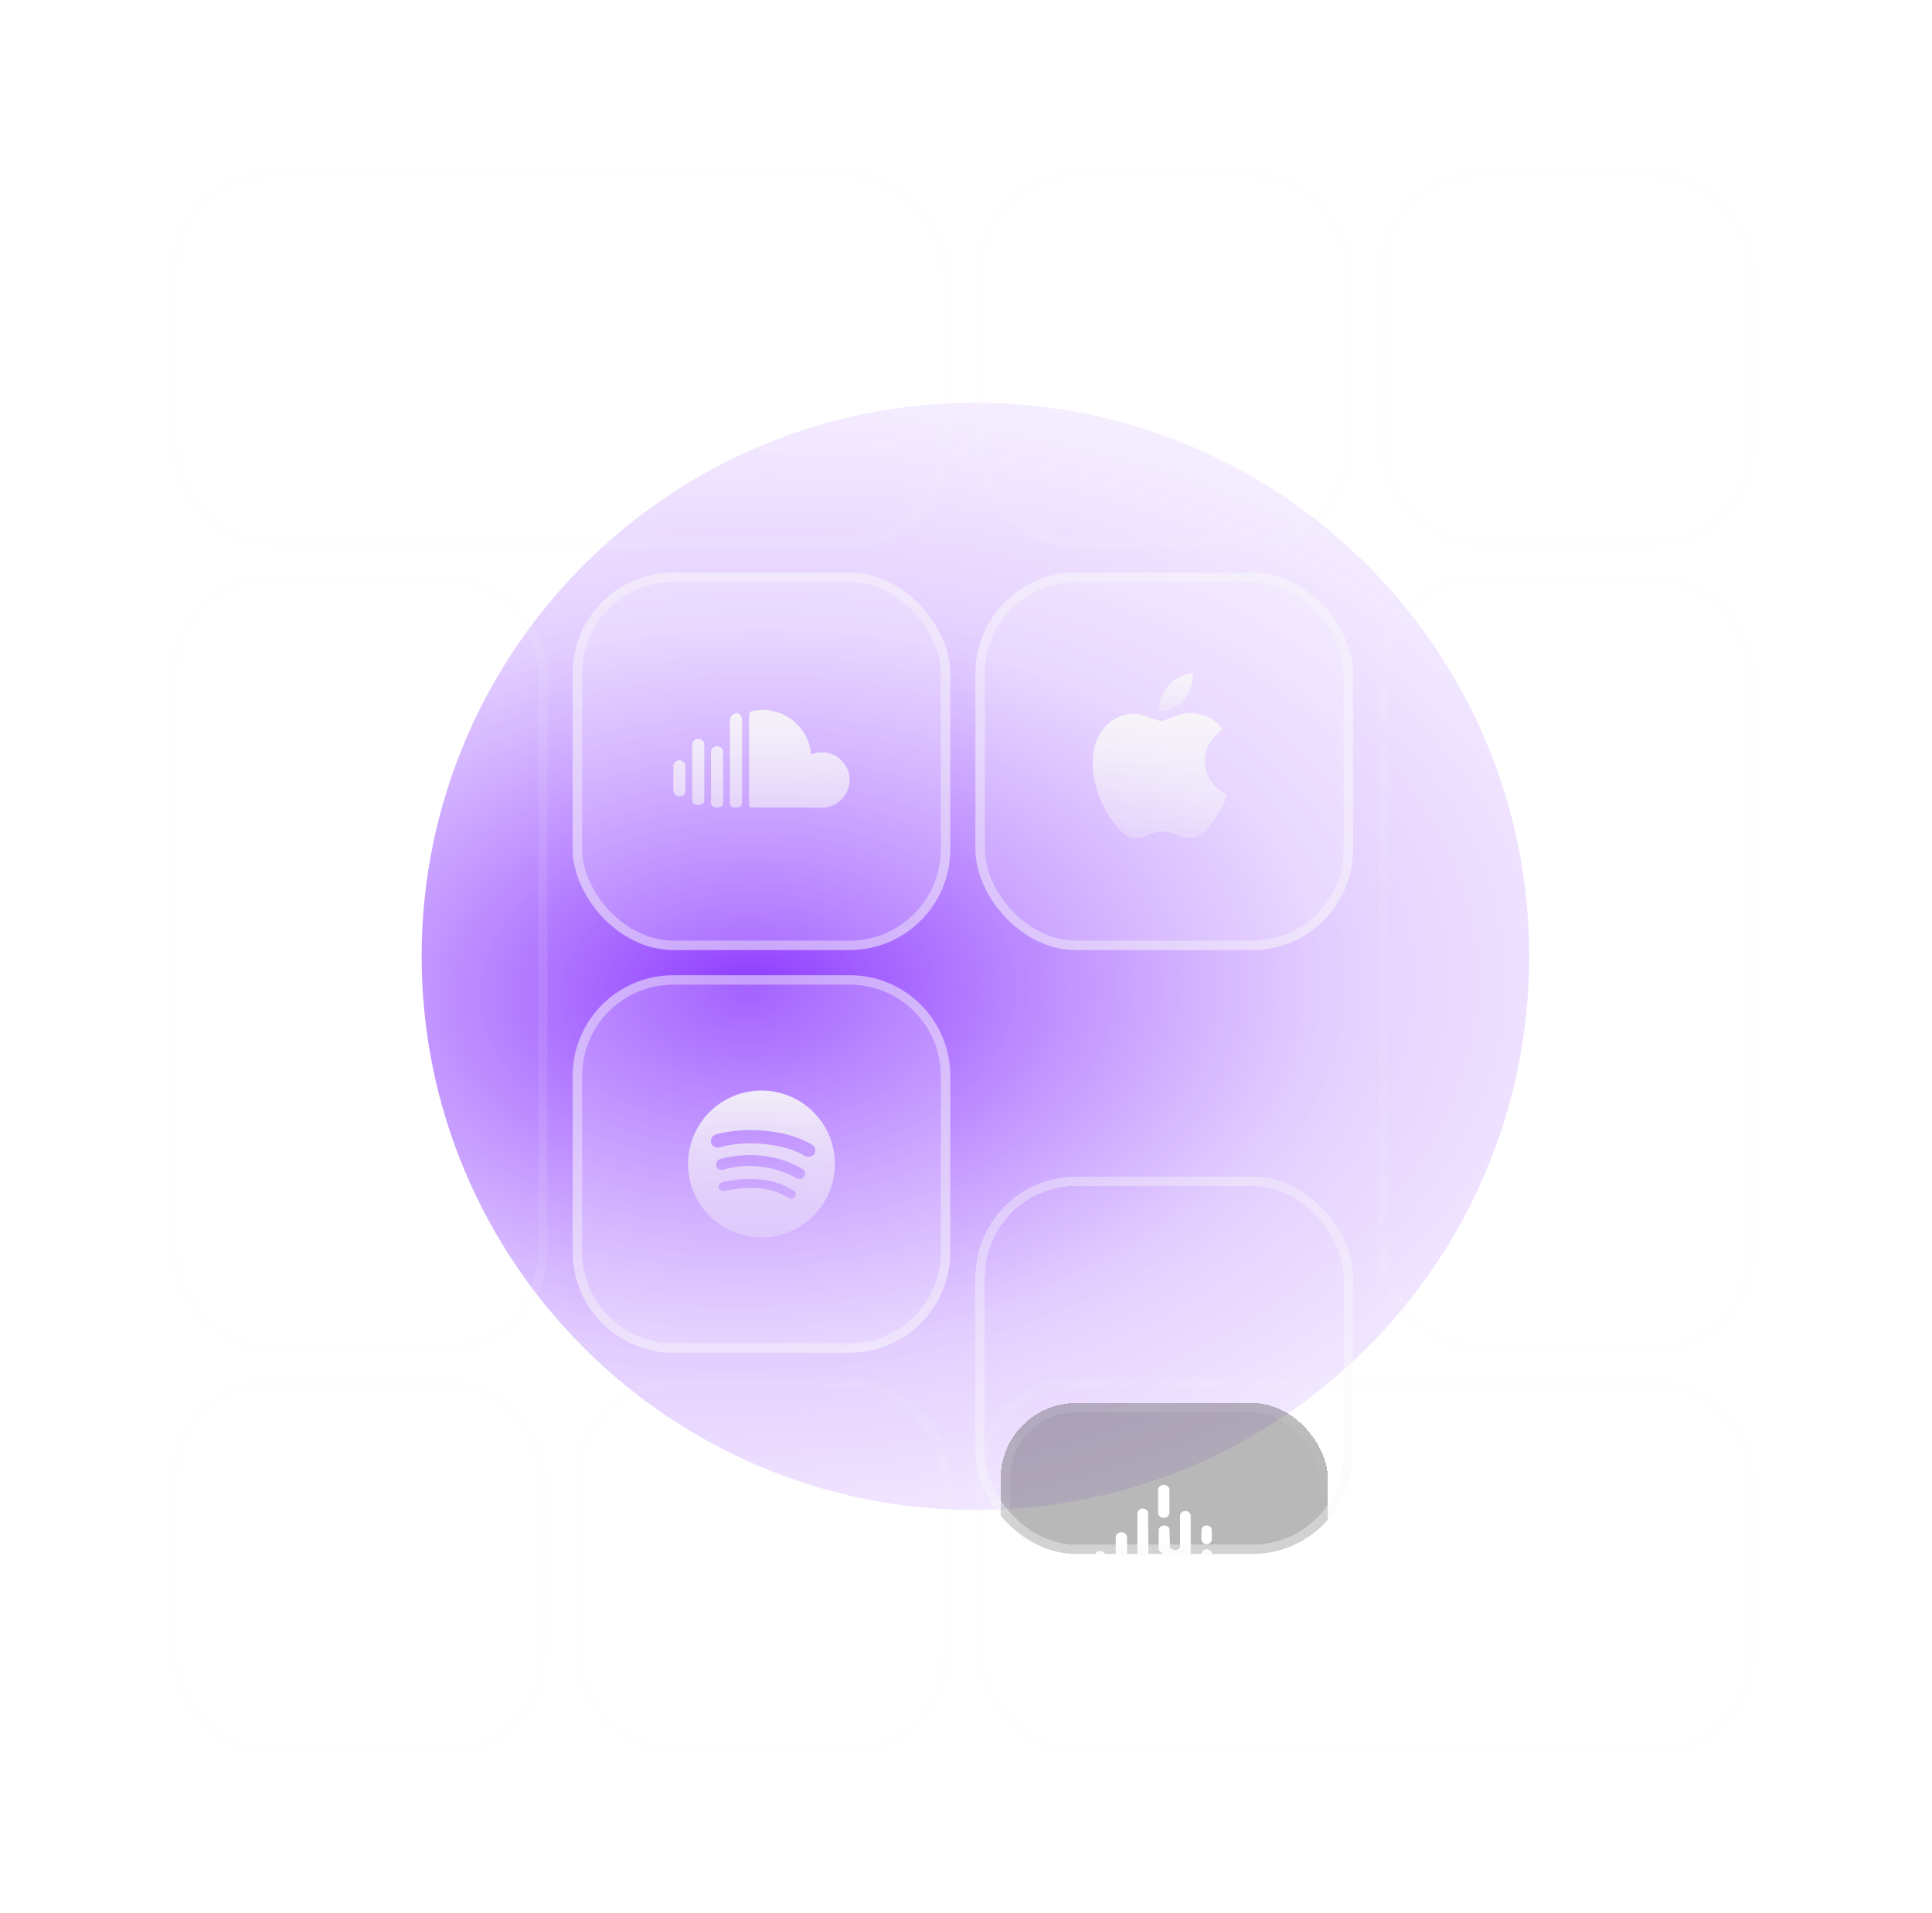 <svg width="307" height="304" viewBox="0 0 307 304" fill="none" xmlns="http://www.w3.org/2000/svg">
<g filter="url(#filter0_f_2101_9712)">
<path d="M243 152C243 200.601 203.601 240 155 240C106.399 240 67 200.601 67 152C67 103.399 106.399 64 155 64C203.601 64 243 103.399 243 152Z" fill="url(#paint0_radial_2101_9712)"/>
</g>
<rect opacity="0.1" x="27.75" y="27.75" width="122.5" height="58.5" rx="15.25" stroke="#F8F8F8" stroke-width="1.5"/>
<rect opacity="0.1" x="155.75" y="27.75" width="58.5" height="58.5" rx="15.25" stroke="#F8F8F8" stroke-width="1.5"/>
<rect opacity="0.1" x="219.75" y="27.75" width="58.5" height="58.5" rx="15.25" stroke="#F8F8F8" stroke-width="1.5"/>
<rect opacity="0.1" x="27.75" y="219.75" width="58.5" height="58.5" rx="15.25" stroke="#F8F8F8" stroke-width="1.5"/>
<rect opacity="0.1" x="91.75" y="219.75" width="58.5" height="58.5" rx="15.25" stroke="#F8F8F8" stroke-width="1.5"/>
<rect opacity="0.1" x="155.75" y="219.75" width="122.5" height="58.5" rx="15.25" stroke="#F8F8F8" stroke-width="1.5"/>
<rect opacity="0.1" x="27.75" y="91.75" width="58.5" height="122.5" rx="15.25" stroke="#F8F8F8" stroke-width="1.5"/>
<rect x="91" y="91" width="60" height="60" rx="16" fill="white" fill-opacity="0.2"/>
<rect x="91.75" y="91.75" width="58.5" height="58.5" rx="15.25" stroke="#F8F8F8" stroke-opacity="0.4" stroke-width="1.5"/>
<g clip-path="url(#clip0_2101_9712)">
<path d="M107 125.576C107 125.923 107.126 126.186 107.378 126.364C107.493 126.449 107.624 126.509 107.762 126.542C107.901 126.574 108.045 126.578 108.186 126.553C108.455 126.501 108.644 126.406 108.753 126.266C108.861 126.128 108.916 125.898 108.916 125.576V121.798C108.918 121.671 108.895 121.544 108.847 121.427C108.798 121.309 108.727 121.202 108.636 121.113C108.547 121.022 108.44 120.951 108.322 120.902C108.205 120.854 108.078 120.831 107.951 120.833C107.826 120.833 107.702 120.857 107.587 120.905C107.472 120.953 107.368 121.024 107.28 121.113C107.189 121.202 107.118 121.309 107.069 121.427C107.021 121.544 106.998 121.671 107 121.798V125.576ZM109.997 127.192C109.997 127.444 110.086 127.633 110.265 127.759C110.442 127.885 110.67 127.948 110.948 127.948C111.235 127.948 111.467 127.885 111.645 127.759C111.824 127.633 111.913 127.444 111.913 127.192V118.383C111.914 118.258 111.889 118.135 111.841 118.019C111.793 117.904 111.722 117.8 111.633 117.712C111.544 117.621 111.437 117.55 111.32 117.502C111.202 117.453 111.075 117.43 110.948 117.432C110.823 117.432 110.7 117.456 110.584 117.504C110.469 117.552 110.365 117.623 110.277 117.712C110.188 117.8 110.117 117.904 110.069 118.02C110.021 118.135 109.997 118.259 109.997 118.384V127.193V127.192ZM112.981 127.609C112.981 127.86 113.072 128.049 113.255 128.175C113.437 128.301 113.672 128.364 113.958 128.364C114.236 128.364 114.464 128.301 114.642 128.175C114.821 128.049 114.91 127.86 114.909 127.609V119.57C114.909 119.301 114.816 119.07 114.629 118.879C114.543 118.787 114.439 118.715 114.324 118.665C114.208 118.616 114.084 118.591 113.958 118.592C113.829 118.59 113.702 118.614 113.583 118.663C113.464 118.713 113.357 118.786 113.268 118.879C113.175 118.968 113.101 119.075 113.052 119.194C113.002 119.313 112.978 119.441 112.981 119.57V127.609ZM115.978 127.648C115.978 128.125 116.299 128.364 116.941 128.364C117.585 128.364 117.906 128.125 117.906 127.648V114.618C117.906 113.889 117.685 113.477 117.241 113.382C116.954 113.312 116.672 113.394 116.394 113.628C116.117 113.862 115.978 114.192 115.978 114.618V127.648ZM119.026 128.026V113.851C119.026 113.398 119.161 113.129 119.43 113.042C121.273 112.6 123.214 112.86 124.876 113.771C126.003 114.379 126.96 115.26 127.658 116.333C128.362 117.403 128.785 118.633 128.889 119.909C129.419 119.684 129.984 119.571 130.583 119.571C131.799 119.571 132.839 120.001 133.704 120.861C134.567 121.721 134.999 122.755 135 123.961C135 125.177 134.568 126.216 133.704 127.076C132.84 127.936 131.804 128.366 130.596 128.365L119.261 128.354C119.186 128.33 119.123 128.278 119.086 128.209C119.051 128.154 119.031 128.091 119.027 128.027L119.026 128.026Z" fill="url(#paint1_linear_2101_9712)"/>
</g>
<rect x="155" y="91" width="60" height="60" rx="16" fill="white" fill-opacity="0.2"/>
<rect x="155.75" y="91.75" width="58.5" height="58.5" rx="15.25" stroke="#F8F8F8" stroke-opacity="0.4" stroke-width="1.5"/>
<path d="M188.158 111.207C189.064 110.075 189.678 108.554 189.516 107C188.19 107.066 186.573 107.874 185.637 109.008C184.796 109.979 184.052 111.563 184.246 113.051C185.733 113.18 187.22 112.308 188.158 111.207Z" fill="url(#paint2_linear_2101_9712)"/>
<path d="M189.5 113.341C187.34 113.212 185.502 114.567 184.471 114.567C183.439 114.567 181.858 113.405 180.149 113.436C177.925 113.468 175.861 114.727 174.732 116.727C172.411 120.728 174.12 126.664 176.377 129.923C177.473 131.535 178.795 133.311 180.536 133.247C182.181 133.182 182.826 132.182 184.825 132.182C186.825 132.182 187.404 133.247 189.145 133.215C190.951 133.182 192.08 131.601 193.176 129.988C194.434 128.149 194.949 126.375 194.981 126.278C194.949 126.245 191.499 124.922 191.467 120.954C191.435 117.632 194.175 116.051 194.305 115.953C192.757 113.664 190.339 113.405 189.5 113.341Z" fill="url(#paint3_linear_2101_9712)"/>
<path d="M91 171C91 162.163 98.163 155 107 155H135C143.837 155 151 162.163 151 171V199C151 207.837 143.837 215 135 215H107C98.163 215 91 207.837 91 199V171Z" fill="white" fill-opacity="0.2"/>
<path d="M107 155.75H135C143.422 155.75 150.25 162.578 150.25 171V199C150.25 207.422 143.422 214.25 135 214.25H107C98.578 214.25 91.75 207.422 91.75 199V171C91.75 162.578 98.578 155.75 107 155.75Z" stroke="#F8F8F8" stroke-opacity="0.4" stroke-width="1.5"/>
<path d="M127.882 183.715C124.149 181.499 117.907 181.265 114.349 182.374C113.765 182.549 113.182 182.199 113.007 181.674C112.832 181.09 113.182 180.507 113.707 180.332C117.849 179.107 124.674 179.34 128.99 181.907C129.515 182.199 129.69 182.899 129.399 183.424C129.107 183.832 128.407 184.007 127.882 183.715ZM127.765 186.982C127.474 187.39 126.949 187.565 126.54 187.274C123.39 185.349 118.607 184.765 114.932 185.932C114.465 186.049 113.94 185.815 113.824 185.349C113.707 184.882 113.94 184.357 114.407 184.24C118.665 182.957 123.915 183.599 127.532 185.815C127.882 185.99 128.057 186.574 127.765 186.982ZM126.365 190.19C126.132 190.54 125.724 190.657 125.374 190.424C122.632 188.732 119.19 188.382 115.107 189.315C114.699 189.432 114.349 189.14 114.232 188.79C114.115 188.382 114.407 188.032 114.757 187.915C119.19 186.924 123.04 187.332 126.074 189.199C126.482 189.374 126.54 189.84 126.365 190.19ZM120.999 173.332C119.467 173.332 117.95 173.634 116.534 174.22C115.119 174.806 113.832 175.666 112.749 176.749C110.561 178.937 109.332 181.905 109.332 184.999C109.332 188.093 110.561 191.06 112.749 193.248C113.832 194.332 115.119 195.191 116.534 195.777C117.95 196.364 119.467 196.665 120.999 196.665C124.093 196.665 127.06 195.436 129.248 193.248C131.436 191.06 132.665 188.093 132.665 184.999C132.665 183.467 132.364 181.95 131.777 180.534C131.191 179.119 130.332 177.832 129.248 176.749C128.165 175.666 126.879 174.806 125.463 174.22C124.048 173.634 122.531 173.332 120.999 173.332Z" fill="url(#paint4_linear_2101_9712)"/>
<g filter="url(#filter1_di_2101_9712)">
<g clip-path="url(#clip1_2101_9712)">
<g filter="url(#filter2_di_2101_9712)">
<rect x="159" y="159" width="52" height="52" rx="12" fill="#F8F8F8" fill-opacity="0.01" shape-rendering="crispEdges"/>
<rect x="159" y="159" width="52" height="52" rx="12" fill="#121212" fill-opacity="0.3" shape-rendering="crispEdges"/>
<rect x="159.75" y="159.75" width="50.5" height="50.5" rx="11.25" stroke="url(#paint5_linear_2101_9712)" stroke-opacity="0.25" stroke-width="1.5" shape-rendering="crispEdges"/>
<path d="M184.925 172C185.421 172 185.823 172.362 185.823 172.808V176.446C185.823 176.892 185.421 177.254 184.925 177.254C184.429 177.254 184.027 176.892 184.027 176.446V172.808C184.027 172.362 184.429 172 184.925 172Z" fill="white"/>
<path d="M179.088 180.352C179.088 179.906 178.686 179.544 178.19 179.544C177.694 179.544 177.292 179.906 177.292 180.352V187.088C177.292 187.534 177.694 187.896 178.19 187.896C178.686 187.896 179.088 187.534 179.088 187.088V180.352Z" fill="white"/>
<path d="M175.646 183.249C175.646 182.839 175.278 182.508 174.823 182.508C174.369 182.508 174 182.839 174 183.249V187.155C174 187.565 174.369 187.896 174.823 187.896C175.278 187.896 175.646 187.565 175.646 187.155V183.249Z" fill="white"/>
<path d="M179.088 190.052C179.088 189.605 178.686 189.244 178.19 189.244C177.694 189.244 177.292 189.605 177.292 190.052V191.13C177.292 191.576 177.694 191.938 178.19 191.938C178.686 191.938 179.088 191.576 179.088 191.13V190.052Z" fill="white"/>
<path d="M188.367 191.264C188.863 191.264 189.265 191.626 189.265 192.073V193.285C189.265 193.731 188.863 194.093 188.367 194.093C187.871 194.093 187.469 193.731 187.469 193.285V192.073C187.469 191.626 187.871 191.264 188.367 191.264Z" fill="white"/>
<path d="M185.823 192.746C185.823 192.3 185.421 191.938 184.925 191.938C184.429 191.938 184.027 192.3 184.027 192.746V197.192C184.027 197.638 184.429 198 184.925 198C185.421 198 185.823 197.638 185.823 197.192V192.746Z" fill="white"/>
<path d="M191.735 182.238C192.189 182.238 192.558 182.57 192.558 182.979V191.197C192.558 191.606 192.189 191.938 191.735 191.938C191.28 191.938 190.911 191.606 190.911 191.197V182.979C190.911 182.57 191.28 182.238 191.735 182.238Z" fill="white"/>
<path d="M188.358 176.149C188.583 176.149 188.798 176.23 188.957 176.372C189.116 176.515 189.205 176.709 189.205 176.911V189.615C189.205 189.817 189.116 190.011 188.957 190.154C188.798 190.297 188.583 190.377 188.358 190.377C188.133 190.377 187.918 190.297 187.759 190.154C187.6 190.011 187.511 189.817 187.511 189.615V185.437L184.121 182.38V179.047C184.195 178.886 184.311 178.745 184.46 178.635C184.577 178.558 184.712 178.507 184.855 178.484C184.997 178.462 185.144 178.469 185.283 178.504C185.509 178.565 185.7 178.702 185.817 178.887C185.817 178.887 185.844 178.939 185.931 182.016C185.931 182.016 186.366 182.38 186.762 182.38C187.157 182.38 187.514 182.016 187.514 182.016L187.511 176.911C187.511 176.709 187.601 176.515 187.76 176.372C187.918 176.229 188.134 176.149 188.358 176.149Z" fill="white"/>
<path d="M182.183 175.991C182.024 175.848 181.809 175.768 181.585 175.768C181.36 175.768 181.145 175.848 180.986 175.991C180.827 176.134 180.738 176.328 180.738 176.53V193.934C180.738 194.137 180.827 194.33 180.986 194.473C181.145 194.616 181.36 194.697 181.585 194.697C181.809 194.697 182.024 194.616 182.183 194.473C182.342 194.33 182.431 194.137 182.431 193.934L182.506 186.575C182.506 186.575 182.836 186.153 183.323 186.182C183.471 186.195 183.613 186.236 183.74 186.304C183.867 186.372 183.976 186.464 184.059 186.575L184.146 189.95C184.146 189.95 184.595 190.421 185.008 190.421C185.421 190.421 185.797 189.95 185.797 189.95L185.834 185.991L182.487 182.984L182.431 176.53C182.431 176.328 182.342 176.134 182.183 175.991Z" fill="white"/>
<path d="M196 184.192C196 183.783 195.631 183.451 195.177 183.451C194.722 183.451 194.354 183.783 194.354 184.192V186.212C194.354 186.622 194.722 186.953 195.177 186.953C195.631 186.953 196 186.622 196 186.212V184.192Z" fill="white"/>
<path d="M191.735 178.466C192.189 178.466 192.558 178.798 192.558 179.207V180.689C192.558 181.098 192.189 181.43 191.735 181.43C191.28 181.43 190.911 181.098 190.911 180.689V179.207C190.911 178.798 191.28 178.466 191.735 178.466Z" fill="white"/>
</g>
</g>
<rect x="155.75" y="155.75" width="58.5" height="58.5" rx="15.25" stroke="#F8F8F8" stroke-opacity="0.4" stroke-width="1.5" shape-rendering="crispEdges"/>
</g>
<rect opacity="0.1" x="219.75" y="91.75" width="58.5" height="122.5" rx="15.25" stroke="#F8F8F8" stroke-width="1.5"/>
<defs>
<filter id="filter0_f_2101_9712" x="3" y="0" width="304" height="304" filterUnits="userSpaceOnUse" color-interpolation-filters="sRGB">
<feFlood flood-opacity="0" result="BackgroundImageFix"/>
<feBlend mode="normal" in="SourceGraphic" in2="BackgroundImageFix" result="shape"/>
<feGaussianBlur stdDeviation="32" result="effect1_foregroundBlur_2101_9712"/>
</filter>
<filter id="filter1_di_2101_9712" x="147" y="155" width="76" height="100" filterUnits="userSpaceOnUse" color-interpolation-filters="sRGB">
<feFlood flood-opacity="0" result="BackgroundImageFix"/>
<feColorMatrix in="SourceAlpha" type="matrix" values="0 0 0 0 0 0 0 0 0 0 0 0 0 0 0 0 0 0 127 0" result="hardAlpha"/>
<feMorphology radius="16" operator="erode" in="SourceAlpha" result="effect1_dropShadow_2101_9712"/>
<feOffset dy="32"/>
<feGaussianBlur stdDeviation="12"/>
<feComposite in2="hardAlpha" operator="out"/>
<feColorMatrix type="matrix" values="0 0 0 0 0 0 0 0 0 0 0 0 0 0 0 0 0 0 0.4 0"/>
<feBlend mode="multiply" in2="BackgroundImageFix" result="effect1_dropShadow_2101_9712"/>
<feBlend mode="normal" in="SourceGraphic" in2="effect1_dropShadow_2101_9712" result="shape"/>
<feColorMatrix in="SourceAlpha" type="matrix" values="0 0 0 0 0 0 0 0 0 0 0 0 0 0 0 0 0 0 127 0" result="hardAlpha"/>
<feOffset/>
<feGaussianBlur stdDeviation="4"/>
<feComposite in2="hardAlpha" operator="arithmetic" k2="-1" k3="1"/>
<feColorMatrix type="matrix" values="0 0 0 0 0.973 0 0 0 0 0.973 0 0 0 0 0.973 0 0 0 0.25 0"/>
<feBlend mode="normal" in2="shape" result="effect2_innerShadow_2101_9712"/>
</filter>
<filter id="filter2_di_2101_9712" x="147" y="147" width="76" height="104" filterUnits="userSpaceOnUse" color-interpolation-filters="sRGB">
<feFlood flood-opacity="0" result="BackgroundImageFix"/>
<feColorMatrix in="SourceAlpha" type="matrix" values="0 0 0 0 0 0 0 0 0 0 0 0 0 0 0 0 0 0 127 0" result="hardAlpha"/>
<feMorphology radius="16" operator="erode" in="SourceAlpha" result="effect1_dropShadow_2101_9712"/>
<feOffset dy="32"/>
<feGaussianBlur stdDeviation="12"/>
<feComposite in2="hardAlpha" operator="out"/>
<feColorMatrix type="matrix" values="0 0 0 0 0 0 0 0 0 0 0 0 0 0 0 0 0 0 0.4 0"/>
<feBlend mode="multiply" in2="BackgroundImageFix" result="effect1_dropShadow_2101_9712"/>
<feBlend mode="normal" in="SourceGraphic" in2="effect1_dropShadow_2101_9712" result="shape"/>
<feColorMatrix in="SourceAlpha" type="matrix" values="0 0 0 0 0 0 0 0 0 0 0 0 0 0 0 0 0 0 127 0" result="hardAlpha"/>
<feOffset/>
<feGaussianBlur stdDeviation="4"/>
<feComposite in2="hardAlpha" operator="arithmetic" k2="-1" k3="1"/>
<feColorMatrix type="matrix" values="0 0 0 0 0.973 0 0 0 0 0.973 0 0 0 0 0.973 0 0 0 0.25 0"/>
<feBlend mode="normal" in2="shape" result="effect2_innerShadow_2101_9712"/>
</filter>
<radialGradient id="paint0_radial_2101_9712" cx="0" cy="0" r="1" gradientUnits="userSpaceOnUse" gradientTransform="translate(118.711 157.897) rotate(-2.661) scale(244.305 155.823)">
<stop stop-color="#6B00FF" stop-opacity="0.77"/>
<stop offset="0.377" stop-color="#8E3BFF" stop-opacity="0.25"/>
<stop offset="1" stop-color="white" stop-opacity="0"/>
</radialGradient>
<linearGradient id="paint1_linear_2101_9712" x1="121" y1="112.832" x2="121" y2="140.832" gradientUnits="userSpaceOnUse">
<stop stop-color="#F8F8F8" stop-opacity="0.9"/>
<stop offset="1" stop-color="#F8F8F8" stop-opacity="0.3"/>
</linearGradient>
<linearGradient id="paint2_linear_2101_9712" x1="186.878" y1="107" x2="186.878" y2="113.064" gradientUnits="userSpaceOnUse">
<stop stop-color="#F8F8F8" stop-opacity="0.9"/>
<stop offset="1" stop-color="#F8F8F8" stop-opacity="0.3"/>
</linearGradient>
<linearGradient id="paint3_linear_2101_9712" x1="184.303" y1="113.332" x2="184.303" y2="133.249" gradientUnits="userSpaceOnUse">
<stop stop-color="#F8F8F8" stop-opacity="0.9"/>
<stop offset="1" stop-color="#F8F8F8" stop-opacity="0.3"/>
</linearGradient>
<linearGradient id="paint4_linear_2101_9712" x1="120.999" y1="173.332" x2="120.999" y2="196.665" gradientUnits="userSpaceOnUse">
<stop stop-color="#F8F8F8" stop-opacity="0.9"/>
<stop offset="1" stop-color="#F8F8F8" stop-opacity="0.3"/>
</linearGradient>
<linearGradient id="paint5_linear_2101_9712" x1="185" y1="159" x2="207.621" y2="216.102" gradientUnits="userSpaceOnUse">
<stop stop-color="white" stop-opacity="0.4"/>
<stop offset="0.4" stop-color="white" stop-opacity="0.01"/>
<stop offset="0.6" stop-color="white" stop-opacity="0.01"/>
<stop offset="1" stop-color="white" stop-opacity="0.1"/>
</linearGradient>
<clipPath id="clip0_2101_9712">
<rect width="28" height="28" fill="white" transform="translate(107 107)"/>
</clipPath>
<clipPath id="clip1_2101_9712">
<rect x="155" y="155" width="60" height="60" rx="16" fill="white"/>
</clipPath>
</defs>
</svg>
